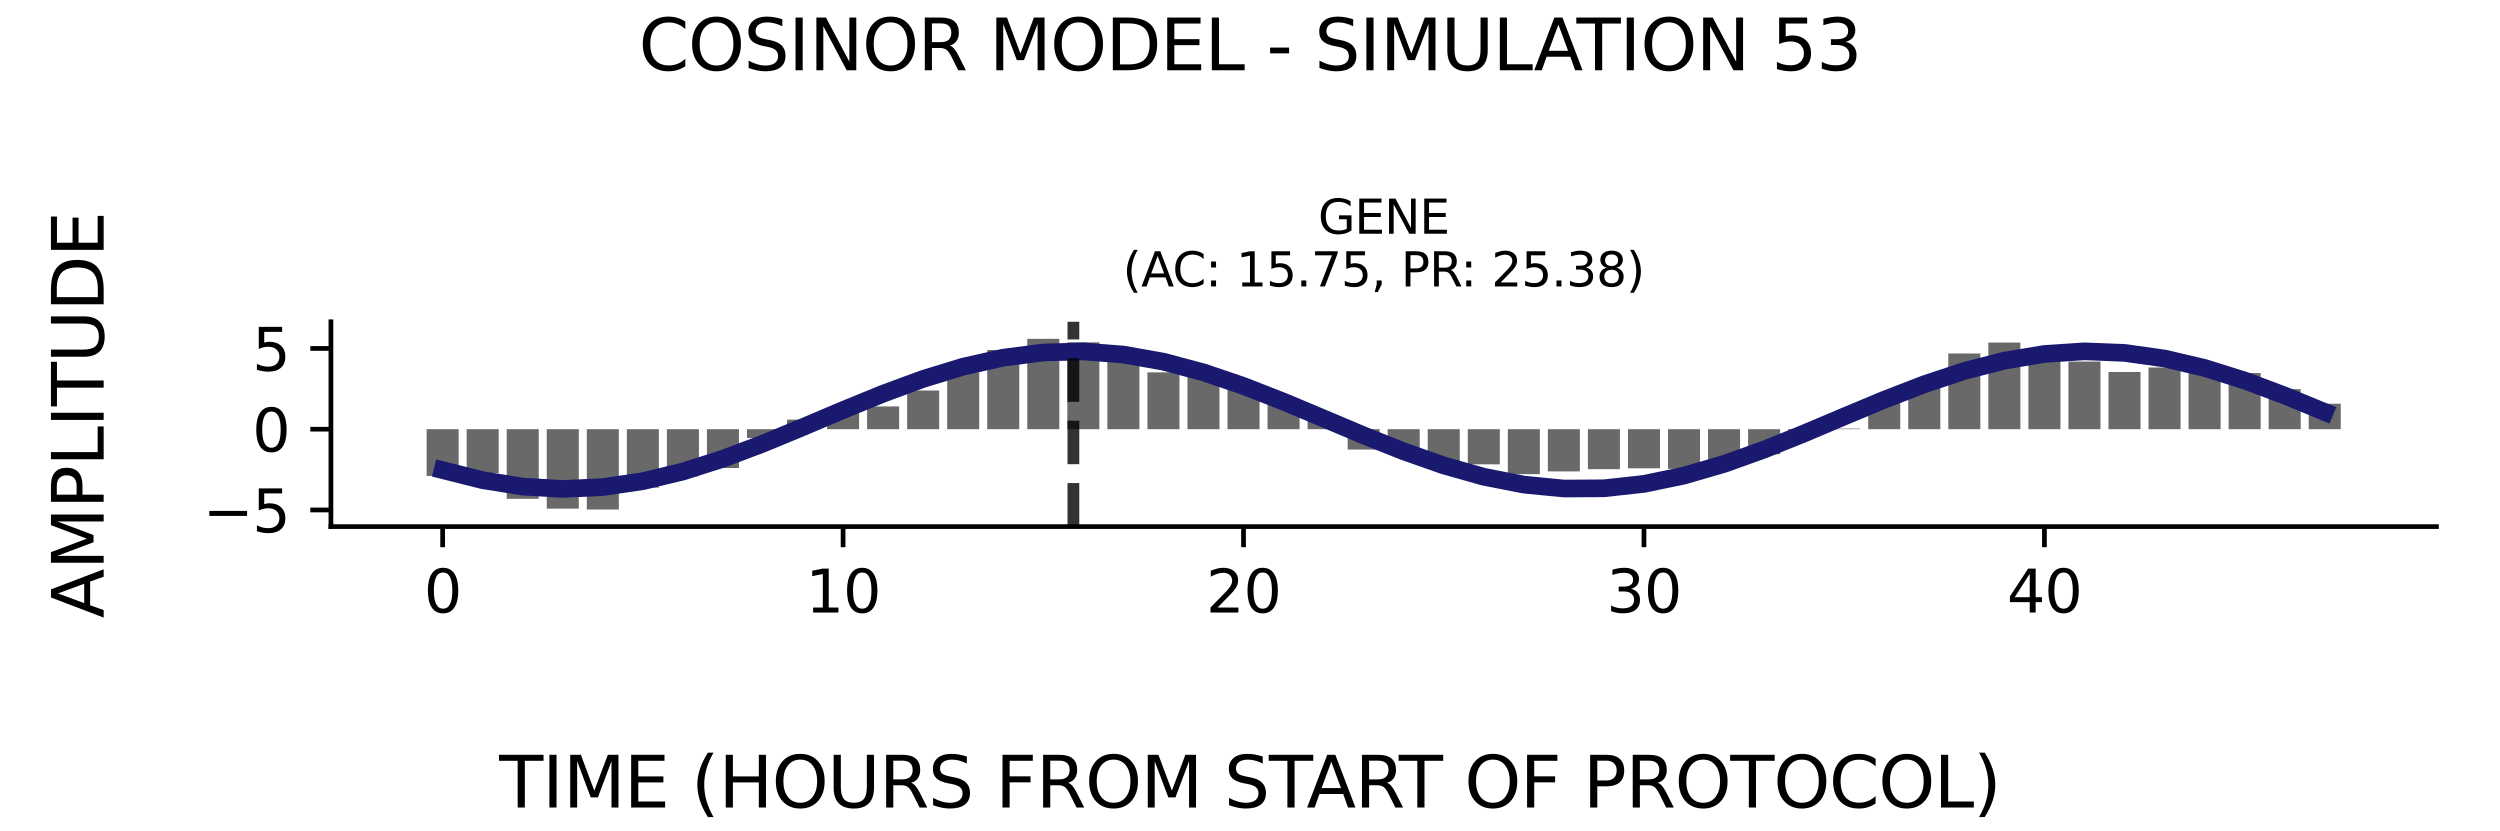 <?xml version="1.0" encoding="utf-8" standalone="no"?>
<!DOCTYPE svg PUBLIC "-//W3C//DTD SVG 1.1//EN"
  "http://www.w3.org/Graphics/SVG/1.1/DTD/svg11.dtd">
<svg xmlns:xlink="http://www.w3.org/1999/xlink" width="424.8pt" height="141.12pt" viewBox="0 0 424.8 141.12" xmlns="http://www.w3.org/2000/svg" version="1.1">
 <defs>
  <style type="text/css">*{stroke-linejoin: round; stroke-linecap: butt}</style>
 </defs>
 <g id="figure_1">
  <g id="patch_1">
   <path d="M 0 141.12 
L 424.8 141.12 
L 424.8 0 
L 0 0 
z
" style="fill: #ffffff"/>
  </g>
  <g id="axes_1">
   <g id="patch_2">
    <path d="M 56.23 89.48 
L 414 89.48 
L 414 54.672 
L 56.23 54.672 
z
" style="fill: #ffffff"/>
   </g>
   <g id="patch_3">
    <path d="M 72.492 72.929 
L 77.936 72.929 
L 77.936 80.874 
L 72.492 80.874 
z
" clip-path="url(#p4129b59f3c)" style="fill: #696969"/>
   </g>
   <g id="patch_4">
    <path d="M 79.297 72.929 
L 84.74 72.929 
L 84.74 80.396 
L 79.297 80.396 
z
" clip-path="url(#p4129b59f3c)" style="fill: #696969"/>
   </g>
   <g id="patch_5">
    <path d="M 86.101 72.929 
L 91.544 72.929 
L 91.544 84.758 
L 86.101 84.758 
z
" clip-path="url(#p4129b59f3c)" style="fill: #696969"/>
   </g>
   <g id="patch_6">
    <path d="M 92.905 72.929 
L 98.349 72.929 
L 98.349 86.43 
L 92.905 86.43 
z
" clip-path="url(#p4129b59f3c)" style="fill: #696969"/>
   </g>
   <g id="patch_7">
    <path d="M 99.709 72.929 
L 105.153 72.929 
L 105.153 86.579 
L 99.709 86.579 
z
" clip-path="url(#p4129b59f3c)" style="fill: #696969"/>
   </g>
   <g id="patch_8">
    <path d="M 106.514 72.929 
L 111.957 72.929 
L 111.957 82.859 
L 106.514 82.859 
z
" clip-path="url(#p4129b59f3c)" style="fill: #696969"/>
   </g>
   <g id="patch_9">
    <path d="M 113.318 72.929 
L 118.762 72.929 
L 118.762 80.923 
L 113.318 80.923 
z
" clip-path="url(#p4129b59f3c)" style="fill: #696969"/>
   </g>
   <g id="patch_10">
    <path d="M 120.122 72.929 
L 125.566 72.929 
L 125.566 79.524 
L 120.122 79.524 
z
" clip-path="url(#p4129b59f3c)" style="fill: #696969"/>
   </g>
   <g id="patch_11">
    <path d="M 126.927 72.929 
L 132.37 72.929 
L 132.37 74.428 
L 126.927 74.428 
z
" clip-path="url(#p4129b59f3c)" style="fill: #696969"/>
   </g>
   <g id="patch_12">
    <path d="M 133.731 72.929 
L 139.174 72.929 
L 139.174 71.303 
L 133.731 71.303 
z
" clip-path="url(#p4129b59f3c)" style="fill: #696969"/>
   </g>
   <g id="patch_13">
    <path d="M 140.535 72.929 
L 145.979 72.929 
L 145.979 69.265 
L 140.535 69.265 
z
" clip-path="url(#p4129b59f3c)" style="fill: #696969"/>
   </g>
   <g id="patch_14">
    <path d="M 147.34 72.929 
L 152.783 72.929 
L 152.783 69.061 
L 147.34 69.061 
z
" clip-path="url(#p4129b59f3c)" style="fill: #696969"/>
   </g>
   <g id="patch_15">
    <path d="M 154.144 72.929 
L 159.587 72.929 
L 159.587 66.355 
L 154.144 66.355 
z
" clip-path="url(#p4129b59f3c)" style="fill: #696969"/>
   </g>
   <g id="patch_16">
    <path d="M 160.948 72.929 
L 166.392 72.929 
L 166.392 63.252 
L 160.948 63.252 
z
" clip-path="url(#p4129b59f3c)" style="fill: #696969"/>
   </g>
   <g id="patch_17">
    <path d="M 167.752 72.929 
L 173.196 72.929 
L 173.196 59.472 
L 167.752 59.472 
z
" clip-path="url(#p4129b59f3c)" style="fill: #696969"/>
   </g>
   <g id="patch_18">
    <path d="M 174.557 72.929 
L 180 72.929 
L 180 57.573 
L 174.557 57.573 
z
" clip-path="url(#p4129b59f3c)" style="fill: #696969"/>
   </g>
   <g id="patch_19">
    <path d="M 181.361 72.929 
L 186.804 72.929 
L 186.804 58.167 
L 181.361 58.167 
z
" clip-path="url(#p4129b59f3c)" style="fill: #696969"/>
   </g>
   <g id="patch_20">
    <path d="M 188.165 72.929 
L 193.609 72.929 
L 193.609 60.253 
L 188.165 60.253 
z
" clip-path="url(#p4129b59f3c)" style="fill: #696969"/>
   </g>
   <g id="patch_21">
    <path d="M 194.97 72.929 
L 200.413 72.929 
L 200.413 63.273 
L 194.97 63.273 
z
" clip-path="url(#p4129b59f3c)" style="fill: #696969"/>
   </g>
   <g id="patch_22">
    <path d="M 201.774 72.929 
L 207.217 72.929 
L 207.217 63.655 
L 201.774 63.655 
z
" clip-path="url(#p4129b59f3c)" style="fill: #696969"/>
   </g>
   <g id="patch_23">
    <path d="M 208.578 72.929 
L 214.022 72.929 
L 214.022 65.617 
L 208.578 65.617 
z
" clip-path="url(#p4129b59f3c)" style="fill: #696969"/>
   </g>
   <g id="patch_24">
    <path d="M 215.383 72.929 
L 220.826 72.929 
L 220.826 67.836 
L 215.383 67.836 
z
" clip-path="url(#p4129b59f3c)" style="fill: #696969"/>
   </g>
   <g id="patch_25">
    <path d="M 222.187 72.929 
L 227.63 72.929 
L 227.63 71.472 
L 222.187 71.472 
z
" clip-path="url(#p4129b59f3c)" style="fill: #696969"/>
   </g>
   <g id="patch_26">
    <path d="M 228.991 72.929 
L 234.435 72.929 
L 234.435 76.391 
L 228.991 76.391 
z
" clip-path="url(#p4129b59f3c)" style="fill: #696969"/>
   </g>
   <g id="patch_27">
    <path d="M 235.795 72.929 
L 241.239 72.929 
L 241.239 77.154 
L 235.795 77.154 
z
" clip-path="url(#p4129b59f3c)" style="fill: #696969"/>
   </g>
   <g id="patch_28">
    <path d="M 242.6 72.929 
L 248.043 72.929 
L 248.043 79.267 
L 242.6 79.267 
z
" clip-path="url(#p4129b59f3c)" style="fill: #696969"/>
   </g>
   <g id="patch_29">
    <path d="M 249.404 72.929 
L 254.847 72.929 
L 254.847 78.9 
L 249.404 78.9 
z
" clip-path="url(#p4129b59f3c)" style="fill: #696969"/>
   </g>
   <g id="patch_30">
    <path d="M 256.208 72.929 
L 261.652 72.929 
L 261.652 80.566 
L 256.208 80.566 
z
" clip-path="url(#p4129b59f3c)" style="fill: #696969"/>
   </g>
   <g id="patch_31">
    <path d="M 263.013 72.929 
L 268.456 72.929 
L 268.456 80.103 
L 263.013 80.103 
z
" clip-path="url(#p4129b59f3c)" style="fill: #696969"/>
   </g>
   <g id="patch_32">
    <path d="M 269.817 72.929 
L 275.26 72.929 
L 275.26 79.722 
L 269.817 79.722 
z
" clip-path="url(#p4129b59f3c)" style="fill: #696969"/>
   </g>
   <g id="patch_33">
    <path d="M 276.621 72.929 
L 282.065 72.929 
L 282.065 79.576 
L 276.621 79.576 
z
" clip-path="url(#p4129b59f3c)" style="fill: #696969"/>
   </g>
   <g id="patch_34">
    <path d="M 283.426 72.929 
L 288.869 72.929 
L 288.869 79.66 
L 283.426 79.66 
z
" clip-path="url(#p4129b59f3c)" style="fill: #696969"/>
   </g>
   <g id="patch_35">
    <path d="M 290.23 72.929 
L 295.673 72.929 
L 295.673 78.691 
L 290.23 78.691 
z
" clip-path="url(#p4129b59f3c)" style="fill: #696969"/>
   </g>
   <g id="patch_36">
    <path d="M 297.034 72.929 
L 302.478 72.929 
L 302.478 77.179 
L 297.034 77.179 
z
" clip-path="url(#p4129b59f3c)" style="fill: #696969"/>
   </g>
   <g id="patch_37">
    <path d="M 303.838 72.929 
L 309.282 72.929 
L 309.282 73.561 
L 303.838 73.561 
z
" clip-path="url(#p4129b59f3c)" style="fill: #696969"/>
   </g>
   <g id="patch_38">
    <path d="M 310.643 72.929 
L 316.086 72.929 
L 316.086 72.831 
L 310.643 72.831 
z
" clip-path="url(#p4129b59f3c)" style="fill: #696969"/>
   </g>
   <g id="patch_39">
    <path d="M 317.447 72.929 
L 322.89 72.929 
L 322.89 68.488 
L 317.447 68.488 
z
" clip-path="url(#p4129b59f3c)" style="fill: #696969"/>
   </g>
   <g id="patch_40">
    <path d="M 324.251 72.929 
L 329.695 72.929 
L 329.695 65.824 
L 324.251 65.824 
z
" clip-path="url(#p4129b59f3c)" style="fill: #696969"/>
   </g>
   <g id="patch_41">
    <path d="M 331.056 72.929 
L 336.499 72.929 
L 336.499 60.065 
L 331.056 60.065 
z
" clip-path="url(#p4129b59f3c)" style="fill: #696969"/>
   </g>
   <g id="patch_42">
    <path d="M 337.86 72.929 
L 343.303 72.929 
L 343.303 58.208 
L 337.86 58.208 
z
" clip-path="url(#p4129b59f3c)" style="fill: #696969"/>
   </g>
   <g id="patch_43">
    <path d="M 344.664 72.929 
L 350.108 72.929 
L 350.108 59.35 
L 344.664 59.35 
z
" clip-path="url(#p4129b59f3c)" style="fill: #696969"/>
   </g>
   <g id="patch_44">
    <path d="M 351.468 72.929 
L 356.912 72.929 
L 356.912 61.435 
L 351.468 61.435 
z
" clip-path="url(#p4129b59f3c)" style="fill: #696969"/>
   </g>
   <g id="patch_45">
    <path d="M 358.273 72.929 
L 363.716 72.929 
L 363.716 63.209 
L 358.273 63.209 
z
" clip-path="url(#p4129b59f3c)" style="fill: #696969"/>
   </g>
   <g id="patch_46">
    <path d="M 365.077 72.929 
L 370.521 72.929 
L 370.521 62.441 
L 365.077 62.441 
z
" clip-path="url(#p4129b59f3c)" style="fill: #696969"/>
   </g>
   <g id="patch_47">
    <path d="M 371.881 72.929 
L 377.325 72.929 
L 377.325 61.865 
L 371.881 61.865 
z
" clip-path="url(#p4129b59f3c)" style="fill: #696969"/>
   </g>
   <g id="patch_48">
    <path d="M 378.686 72.929 
L 384.129 72.929 
L 384.129 63.385 
L 378.686 63.385 
z
" clip-path="url(#p4129b59f3c)" style="fill: #696969"/>
   </g>
   <g id="patch_49">
    <path d="M 385.49 72.929 
L 390.933 72.929 
L 390.933 66.125 
L 385.49 66.125 
z
" clip-path="url(#p4129b59f3c)" style="fill: #696969"/>
   </g>
   <g id="patch_50">
    <path d="M 392.294 72.929 
L 397.738 72.929 
L 397.738 68.597 
L 392.294 68.597 
z
" clip-path="url(#p4129b59f3c)" style="fill: #696969"/>
   </g>
   <g id="matplotlib.axis_1">
    <g id="xtick_1">
     <g id="line2d_1">
      <defs>
       <path id="m0cc5156412" d="M 0 0 
L 0 3.5 
" style="stroke: #000000; stroke-width: 0.8"/>
      </defs>
      <g>
       <use xlink:href="#m0cc5156412" x="75.214" y="89.48" style="stroke: #000000; stroke-width: 0.8"/>
      </g>
     </g>
     <g id="text_1">
      <!-- 0 -->
      <g transform="translate(72.033 104.078) scale(0.1 -0.1)">
       <defs>
        <path id="DejaVuSans-30" d="M 2034 4250 
Q 1547 4250 1301 3770 
Q 1056 3291 1056 2328 
Q 1056 1369 1301 889 
Q 1547 409 2034 409 
Q 2525 409 2770 889 
Q 3016 1369 3016 2328 
Q 3016 3291 2770 3770 
Q 2525 4250 2034 4250 
z
M 2034 4750 
Q 2819 4750 3233 4129 
Q 3647 3509 3647 2328 
Q 3647 1150 3233 529 
Q 2819 -91 2034 -91 
Q 1250 -91 836 529 
Q 422 1150 422 2328 
Q 422 3509 836 4129 
Q 1250 4750 2034 4750 
z
" transform="scale(0.016)"/>
       </defs>
       <use xlink:href="#DejaVuSans-30"/>
      </g>
     </g>
    </g>
    <g id="xtick_2">
     <g id="line2d_2">
      <g>
       <use xlink:href="#m0cc5156412" x="143.257" y="89.48" style="stroke: #000000; stroke-width: 0.8"/>
      </g>
     </g>
     <g id="text_2">
      <!-- 10 -->
      <g transform="translate(136.894 104.078) scale(0.1 -0.1)">
       <defs>
        <path id="DejaVuSans-31" d="M 794 531 
L 1825 531 
L 1825 4091 
L 703 3866 
L 703 4441 
L 1819 4666 
L 2450 4666 
L 2450 531 
L 3481 531 
L 3481 0 
L 794 0 
L 794 531 
z
" transform="scale(0.016)"/>
       </defs>
       <use xlink:href="#DejaVuSans-31"/>
       <use xlink:href="#DejaVuSans-30" x="63.623"/>
      </g>
     </g>
    </g>
    <g id="xtick_3">
     <g id="line2d_3">
      <g>
       <use xlink:href="#m0cc5156412" x="211.3" y="89.48" style="stroke: #000000; stroke-width: 0.8"/>
      </g>
     </g>
     <g id="text_3">
      <!-- 20 -->
      <g transform="translate(204.937 104.078) scale(0.1 -0.1)">
       <defs>
        <path id="DejaVuSans-32" d="M 1228 531 
L 3431 531 
L 3431 0 
L 469 0 
L 469 531 
Q 828 903 1448 1529 
Q 2069 2156 2228 2338 
Q 2531 2678 2651 2914 
Q 2772 3150 2772 3378 
Q 2772 3750 2511 3984 
Q 2250 4219 1831 4219 
Q 1534 4219 1204 4116 
Q 875 4013 500 3803 
L 500 4441 
Q 881 4594 1212 4672 
Q 1544 4750 1819 4750 
Q 2544 4750 2975 4387 
Q 3406 4025 3406 3419 
Q 3406 3131 3298 2873 
Q 3191 2616 2906 2266 
Q 2828 2175 2409 1742 
Q 1991 1309 1228 531 
z
" transform="scale(0.016)"/>
       </defs>
       <use xlink:href="#DejaVuSans-32"/>
       <use xlink:href="#DejaVuSans-30" x="63.623"/>
      </g>
     </g>
    </g>
    <g id="xtick_4">
     <g id="line2d_4">
      <g>
       <use xlink:href="#m0cc5156412" x="279.343" y="89.48" style="stroke: #000000; stroke-width: 0.8"/>
      </g>
     </g>
     <g id="text_4">
      <!-- 30 -->
      <g transform="translate(272.98 104.078) scale(0.1 -0.1)">
       <defs>
        <path id="DejaVuSans-33" d="M 2597 2516 
Q 3050 2419 3304 2112 
Q 3559 1806 3559 1356 
Q 3559 666 3084 287 
Q 2609 -91 1734 -91 
Q 1441 -91 1130 -33 
Q 819 25 488 141 
L 488 750 
Q 750 597 1062 519 
Q 1375 441 1716 441 
Q 2309 441 2620 675 
Q 2931 909 2931 1356 
Q 2931 1769 2642 2001 
Q 2353 2234 1838 2234 
L 1294 2234 
L 1294 2753 
L 1863 2753 
Q 2328 2753 2575 2939 
Q 2822 3125 2822 3475 
Q 2822 3834 2567 4026 
Q 2313 4219 1838 4219 
Q 1578 4219 1281 4162 
Q 984 4106 628 3988 
L 628 4550 
Q 988 4650 1302 4700 
Q 1616 4750 1894 4750 
Q 2613 4750 3031 4423 
Q 3450 4097 3450 3541 
Q 3450 3153 3228 2886 
Q 3006 2619 2597 2516 
z
" transform="scale(0.016)"/>
       </defs>
       <use xlink:href="#DejaVuSans-33"/>
       <use xlink:href="#DejaVuSans-30" x="63.623"/>
      </g>
     </g>
    </g>
    <g id="xtick_5">
     <g id="line2d_5">
      <g>
       <use xlink:href="#m0cc5156412" x="347.386" y="89.48" style="stroke: #000000; stroke-width: 0.8"/>
      </g>
     </g>
     <g id="text_5">
      <!-- 40 -->
      <g transform="translate(341.023 104.078) scale(0.1 -0.1)">
       <defs>
        <path id="DejaVuSans-34" d="M 2419 4116 
L 825 1625 
L 2419 1625 
L 2419 4116 
z
M 2253 4666 
L 3047 4666 
L 3047 1625 
L 3713 1625 
L 3713 1100 
L 3047 1100 
L 3047 0 
L 2419 0 
L 2419 1100 
L 313 1100 
L 313 1709 
L 2253 4666 
z
" transform="scale(0.016)"/>
       </defs>
       <use xlink:href="#DejaVuSans-34"/>
       <use xlink:href="#DejaVuSans-30" x="63.623"/>
      </g>
     </g>
    </g>
   </g>
   <g id="matplotlib.axis_2">
    <g id="ytick_1">
     <g id="line2d_6">
      <defs>
       <path id="m871f81c969" d="M 0 0 
L -3.5 0 
" style="stroke: #000000; stroke-width: 0.8"/>
      </defs>
      <g>
       <use xlink:href="#m871f81c969" x="56.23" y="86.651" style="stroke: #000000; stroke-width: 0.8"/>
      </g>
     </g>
     <g id="text_6">
      <!-- −5 -->
      <g transform="translate(34.488 90.45) scale(0.1 -0.1)">
       <defs>
        <path id="DejaVuSans-2212" d="M 678 2272 
L 4684 2272 
L 4684 1741 
L 678 1741 
L 678 2272 
z
" transform="scale(0.016)"/>
        <path id="DejaVuSans-35" d="M 691 4666 
L 3169 4666 
L 3169 4134 
L 1269 4134 
L 1269 2991 
Q 1406 3038 1543 3061 
Q 1681 3084 1819 3084 
Q 2600 3084 3056 2656 
Q 3513 2228 3513 1497 
Q 3513 744 3044 326 
Q 2575 -91 1722 -91 
Q 1428 -91 1123 -41 
Q 819 9 494 109 
L 494 744 
Q 775 591 1075 516 
Q 1375 441 1709 441 
Q 2250 441 2565 725 
Q 2881 1009 2881 1497 
Q 2881 1984 2565 2268 
Q 2250 2553 1709 2553 
Q 1456 2553 1204 2497 
Q 953 2441 691 2322 
L 691 4666 
z
" transform="scale(0.016)"/>
       </defs>
       <use xlink:href="#DejaVuSans-2212"/>
       <use xlink:href="#DejaVuSans-35" x="83.789"/>
      </g>
     </g>
    </g>
    <g id="ytick_2">
     <g id="line2d_7">
      <g>
       <use xlink:href="#m871f81c969" x="56.23" y="72.929" style="stroke: #000000; stroke-width: 0.8"/>
      </g>
     </g>
     <g id="text_7">
      <!-- 0 -->
      <g transform="translate(42.867 76.729) scale(0.1 -0.1)">
       <use xlink:href="#DejaVuSans-30"/>
      </g>
     </g>
    </g>
    <g id="ytick_3">
     <g id="line2d_8">
      <g>
       <use xlink:href="#m871f81c969" x="56.23" y="59.208" style="stroke: #000000; stroke-width: 0.8"/>
      </g>
     </g>
     <g id="text_8">
      <!-- 5 -->
      <g transform="translate(42.867 63.007) scale(0.1 -0.1)">
       <use xlink:href="#DejaVuSans-35"/>
      </g>
     </g>
    </g>
   </g>
   <g id="line2d_9">
    <path d="M 75.214 79.88 
L 82.018 81.591 
L 88.823 82.68 
L 95.627 83.08 
L 102.431 82.767 
L 109.235 81.76 
L 116.04 80.121 
L 122.844 77.949 
L 129.648 75.377 
L 136.453 72.561 
L 143.257 69.674 
L 150.061 66.892 
L 156.866 64.383 
L 163.67 62.302 
L 170.474 60.774 
L 177.278 59.894 
L 184.083 59.714 
L 190.887 60.246 
L 197.691 61.458 
L 204.496 63.275 
L 211.3 65.586 
L 218.104 68.251 
L 224.909 71.108 
L 231.713 73.981 
L 238.517 76.696 
L 245.321 79.088 
L 252.126 81.01 
L 258.93 82.345 
L 265.734 83.012 
L 272.539 82.97 
L 279.343 82.222 
L 286.147 80.813 
L 292.952 78.829 
L 299.756 76.392 
L 306.56 73.649 
L 313.364 70.768 
L 320.169 67.926 
L 326.973 65.294 
L 333.777 63.034 
L 340.582 61.283 
L 347.386 60.148 
L 354.19 59.698 
L 360.995 59.961 
L 367.799 60.921 
L 374.603 62.519 
L 381.407 64.658 
L 388.212 67.207 
L 395.016 70.011 
" clip-path="url(#p4129b59f3c)" style="fill: none; stroke: #191970; stroke-width: 3; stroke-linecap: square"/>
   </g>
   <g id="line2d_10">
    <path d="M 182.391 89.48 
L 182.391 54.672 
" clip-path="url(#p4129b59f3c)" style="fill: none; stroke-dasharray: 7.4,3.2; stroke-dashoffset: 0; stroke: #000000; stroke-opacity: 0.8; stroke-width: 2"/>
   </g>
   <g id="patch_51">
    <path d="M 56.23 89.48 
L 56.23 54.672 
" style="fill: none; stroke: #000000; stroke-width: 0.8; stroke-linejoin: miter; stroke-linecap: square"/>
   </g>
   <g id="patch_52">
    <path d="M 56.23 89.48 
L 414 89.48 
" style="fill: none; stroke: #000000; stroke-width: 0.8; stroke-linejoin: miter; stroke-linecap: square"/>
   </g>
   <g id="text_9">
    <!-- GENE -->
    <g transform="translate(223.968 39.714) scale(0.08 -0.08)">
     <defs>
      <path id="DejaVuSans-47" d="M 3809 666 
L 3809 1919 
L 2778 1919 
L 2778 2438 
L 4434 2438 
L 4434 434 
Q 4069 175 3628 42 
Q 3188 -91 2688 -91 
Q 1594 -91 976 548 
Q 359 1188 359 2328 
Q 359 3472 976 4111 
Q 1594 4750 2688 4750 
Q 3144 4750 3555 4637 
Q 3966 4525 4313 4306 
L 4313 3634 
Q 3963 3931 3569 4081 
Q 3175 4231 2741 4231 
Q 1884 4231 1454 3753 
Q 1025 3275 1025 2328 
Q 1025 1384 1454 906 
Q 1884 428 2741 428 
Q 3075 428 3337 486 
Q 3600 544 3809 666 
z
" transform="scale(0.016)"/>
      <path id="DejaVuSans-45" d="M 628 4666 
L 3578 4666 
L 3578 4134 
L 1259 4134 
L 1259 2753 
L 3481 2753 
L 3481 2222 
L 1259 2222 
L 1259 531 
L 3634 531 
L 3634 0 
L 628 0 
L 628 4666 
z
" transform="scale(0.016)"/>
      <path id="DejaVuSans-4e" d="M 628 4666 
L 1478 4666 
L 3547 763 
L 3547 4666 
L 4159 4666 
L 4159 0 
L 3309 0 
L 1241 3903 
L 1241 0 
L 628 0 
L 628 4666 
z
" transform="scale(0.016)"/>
     </defs>
     <use xlink:href="#DejaVuSans-47"/>
     <use xlink:href="#DejaVuSans-45" x="77.49"/>
     <use xlink:href="#DejaVuSans-4e" x="140.674"/>
     <use xlink:href="#DejaVuSans-45" x="215.479"/>
    </g>
    <!-- (AC: 15.75, PR: 25.38) -->
    <g transform="translate(190.786 48.672) scale(0.08 -0.08)">
     <defs>
      <path id="DejaVuSans-28" d="M 1984 4856 
Q 1566 4138 1362 3434 
Q 1159 2731 1159 2009 
Q 1159 1288 1364 580 
Q 1569 -128 1984 -844 
L 1484 -844 
Q 1016 -109 783 600 
Q 550 1309 550 2009 
Q 550 2706 781 3412 
Q 1013 4119 1484 4856 
L 1984 4856 
z
" transform="scale(0.016)"/>
      <path id="DejaVuSans-41" d="M 2188 4044 
L 1331 1722 
L 3047 1722 
L 2188 4044 
z
M 1831 4666 
L 2547 4666 
L 4325 0 
L 3669 0 
L 3244 1197 
L 1141 1197 
L 716 0 
L 50 0 
L 1831 4666 
z
" transform="scale(0.016)"/>
      <path id="DejaVuSans-43" d="M 4122 4306 
L 4122 3641 
Q 3803 3938 3442 4084 
Q 3081 4231 2675 4231 
Q 1875 4231 1450 3742 
Q 1025 3253 1025 2328 
Q 1025 1406 1450 917 
Q 1875 428 2675 428 
Q 3081 428 3442 575 
Q 3803 722 4122 1019 
L 4122 359 
Q 3791 134 3420 21 
Q 3050 -91 2638 -91 
Q 1578 -91 968 557 
Q 359 1206 359 2328 
Q 359 3453 968 4101 
Q 1578 4750 2638 4750 
Q 3056 4750 3426 4639 
Q 3797 4528 4122 4306 
z
" transform="scale(0.016)"/>
      <path id="DejaVuSans-3a" d="M 750 794 
L 1409 794 
L 1409 0 
L 750 0 
L 750 794 
z
M 750 3309 
L 1409 3309 
L 1409 2516 
L 750 2516 
L 750 3309 
z
" transform="scale(0.016)"/>
      <path id="DejaVuSans-20" transform="scale(0.016)"/>
      <path id="DejaVuSans-2e" d="M 684 794 
L 1344 794 
L 1344 0 
L 684 0 
L 684 794 
z
" transform="scale(0.016)"/>
      <path id="DejaVuSans-37" d="M 525 4666 
L 3525 4666 
L 3525 4397 
L 1831 0 
L 1172 0 
L 2766 4134 
L 525 4134 
L 525 4666 
z
" transform="scale(0.016)"/>
      <path id="DejaVuSans-2c" d="M 750 794 
L 1409 794 
L 1409 256 
L 897 -744 
L 494 -744 
L 750 256 
L 750 794 
z
" transform="scale(0.016)"/>
      <path id="DejaVuSans-50" d="M 1259 4147 
L 1259 2394 
L 2053 2394 
Q 2494 2394 2734 2622 
Q 2975 2850 2975 3272 
Q 2975 3691 2734 3919 
Q 2494 4147 2053 4147 
L 1259 4147 
z
M 628 4666 
L 2053 4666 
Q 2838 4666 3239 4311 
Q 3641 3956 3641 3272 
Q 3641 2581 3239 2228 
Q 2838 1875 2053 1875 
L 1259 1875 
L 1259 0 
L 628 0 
L 628 4666 
z
" transform="scale(0.016)"/>
      <path id="DejaVuSans-52" d="M 2841 2188 
Q 3044 2119 3236 1894 
Q 3428 1669 3622 1275 
L 4263 0 
L 3584 0 
L 2988 1197 
Q 2756 1666 2539 1819 
Q 2322 1972 1947 1972 
L 1259 1972 
L 1259 0 
L 628 0 
L 628 4666 
L 2053 4666 
Q 2853 4666 3247 4331 
Q 3641 3997 3641 3322 
Q 3641 2881 3436 2590 
Q 3231 2300 2841 2188 
z
M 1259 4147 
L 1259 2491 
L 2053 2491 
Q 2509 2491 2742 2702 
Q 2975 2913 2975 3322 
Q 2975 3731 2742 3939 
Q 2509 4147 2053 4147 
L 1259 4147 
z
" transform="scale(0.016)"/>
      <path id="DejaVuSans-38" d="M 2034 2216 
Q 1584 2216 1326 1975 
Q 1069 1734 1069 1313 
Q 1069 891 1326 650 
Q 1584 409 2034 409 
Q 2484 409 2743 651 
Q 3003 894 3003 1313 
Q 3003 1734 2745 1975 
Q 2488 2216 2034 2216 
z
M 1403 2484 
Q 997 2584 770 2862 
Q 544 3141 544 3541 
Q 544 4100 942 4425 
Q 1341 4750 2034 4750 
Q 2731 4750 3128 4425 
Q 3525 4100 3525 3541 
Q 3525 3141 3298 2862 
Q 3072 2584 2669 2484 
Q 3125 2378 3379 2068 
Q 3634 1759 3634 1313 
Q 3634 634 3220 271 
Q 2806 -91 2034 -91 
Q 1263 -91 848 271 
Q 434 634 434 1313 
Q 434 1759 690 2068 
Q 947 2378 1403 2484 
z
M 1172 3481 
Q 1172 3119 1398 2916 
Q 1625 2713 2034 2713 
Q 2441 2713 2670 2916 
Q 2900 3119 2900 3481 
Q 2900 3844 2670 4047 
Q 2441 4250 2034 4250 
Q 1625 4250 1398 4047 
Q 1172 3844 1172 3481 
z
" transform="scale(0.016)"/>
      <path id="DejaVuSans-29" d="M 513 4856 
L 1013 4856 
Q 1481 4119 1714 3412 
Q 1947 2706 1947 2009 
Q 1947 1309 1714 600 
Q 1481 -109 1013 -844 
L 513 -844 
Q 928 -128 1133 580 
Q 1338 1288 1338 2009 
Q 1338 2731 1133 3434 
Q 928 4138 513 4856 
z
" transform="scale(0.016)"/>
     </defs>
     <use xlink:href="#DejaVuSans-28"/>
     <use xlink:href="#DejaVuSans-41" x="39.014"/>
     <use xlink:href="#DejaVuSans-43" x="105.672"/>
     <use xlink:href="#DejaVuSans-3a" x="175.496"/>
     <use xlink:href="#DejaVuSans-20" x="209.188"/>
     <use xlink:href="#DejaVuSans-31" x="240.975"/>
     <use xlink:href="#DejaVuSans-35" x="304.598"/>
     <use xlink:href="#DejaVuSans-2e" x="368.221"/>
     <use xlink:href="#DejaVuSans-37" x="400.008"/>
     <use xlink:href="#DejaVuSans-35" x="463.631"/>
     <use xlink:href="#DejaVuSans-2c" x="527.254"/>
     <use xlink:href="#DejaVuSans-20" x="559.041"/>
     <use xlink:href="#DejaVuSans-50" x="590.828"/>
     <use xlink:href="#DejaVuSans-52" x="651.131"/>
     <use xlink:href="#DejaVuSans-3a" x="717.488"/>
     <use xlink:href="#DejaVuSans-20" x="751.18"/>
     <use xlink:href="#DejaVuSans-32" x="782.967"/>
     <use xlink:href="#DejaVuSans-35" x="846.59"/>
     <use xlink:href="#DejaVuSans-2e" x="910.213"/>
     <use xlink:href="#DejaVuSans-33" x="942"/>
     <use xlink:href="#DejaVuSans-38" x="1005.623"/>
     <use xlink:href="#DejaVuSans-29" x="1069.246"/>
    </g>
   </g>
  </g>
  <g id="text_10">
   <!-- COSINOR MODEL - SIMULATION 53 -->
   <g transform="translate(108.534 11.941) scale(0.12 -0.12)">
    <defs>
     <path id="DejaVuSans-4f" d="M 2522 4238 
Q 1834 4238 1429 3725 
Q 1025 3213 1025 2328 
Q 1025 1447 1429 934 
Q 1834 422 2522 422 
Q 3209 422 3611 934 
Q 4013 1447 4013 2328 
Q 4013 3213 3611 3725 
Q 3209 4238 2522 4238 
z
M 2522 4750 
Q 3503 4750 4090 4092 
Q 4678 3434 4678 2328 
Q 4678 1225 4090 567 
Q 3503 -91 2522 -91 
Q 1538 -91 948 565 
Q 359 1222 359 2328 
Q 359 3434 948 4092 
Q 1538 4750 2522 4750 
z
" transform="scale(0.016)"/>
     <path id="DejaVuSans-53" d="M 3425 4513 
L 3425 3897 
Q 3066 4069 2747 4153 
Q 2428 4238 2131 4238 
Q 1616 4238 1336 4038 
Q 1056 3838 1056 3469 
Q 1056 3159 1242 3001 
Q 1428 2844 1947 2747 
L 2328 2669 
Q 3034 2534 3370 2195 
Q 3706 1856 3706 1288 
Q 3706 609 3251 259 
Q 2797 -91 1919 -91 
Q 1588 -91 1214 -16 
Q 841 59 441 206 
L 441 856 
Q 825 641 1194 531 
Q 1563 422 1919 422 
Q 2459 422 2753 634 
Q 3047 847 3047 1241 
Q 3047 1584 2836 1778 
Q 2625 1972 2144 2069 
L 1759 2144 
Q 1053 2284 737 2584 
Q 422 2884 422 3419 
Q 422 4038 858 4394 
Q 1294 4750 2059 4750 
Q 2388 4750 2728 4690 
Q 3069 4631 3425 4513 
z
" transform="scale(0.016)"/>
     <path id="DejaVuSans-49" d="M 628 4666 
L 1259 4666 
L 1259 0 
L 628 0 
L 628 4666 
z
" transform="scale(0.016)"/>
     <path id="DejaVuSans-4d" d="M 628 4666 
L 1569 4666 
L 2759 1491 
L 3956 4666 
L 4897 4666 
L 4897 0 
L 4281 0 
L 4281 4097 
L 3078 897 
L 2444 897 
L 1241 4097 
L 1241 0 
L 628 0 
L 628 4666 
z
" transform="scale(0.016)"/>
     <path id="DejaVuSans-44" d="M 1259 4147 
L 1259 519 
L 2022 519 
Q 2988 519 3436 956 
Q 3884 1394 3884 2338 
Q 3884 3275 3436 3711 
Q 2988 4147 2022 4147 
L 1259 4147 
z
M 628 4666 
L 1925 4666 
Q 3281 4666 3915 4102 
Q 4550 3538 4550 2338 
Q 4550 1131 3912 565 
Q 3275 0 1925 0 
L 628 0 
L 628 4666 
z
" transform="scale(0.016)"/>
     <path id="DejaVuSans-4c" d="M 628 4666 
L 1259 4666 
L 1259 531 
L 3531 531 
L 3531 0 
L 628 0 
L 628 4666 
z
" transform="scale(0.016)"/>
     <path id="DejaVuSans-2d" d="M 313 2009 
L 1997 2009 
L 1997 1497 
L 313 1497 
L 313 2009 
z
" transform="scale(0.016)"/>
     <path id="DejaVuSans-55" d="M 556 4666 
L 1191 4666 
L 1191 1831 
Q 1191 1081 1462 751 
Q 1734 422 2344 422 
Q 2950 422 3222 751 
Q 3494 1081 3494 1831 
L 3494 4666 
L 4128 4666 
L 4128 1753 
Q 4128 841 3676 375 
Q 3225 -91 2344 -91 
Q 1459 -91 1007 375 
Q 556 841 556 1753 
L 556 4666 
z
" transform="scale(0.016)"/>
     <path id="DejaVuSans-54" d="M -19 4666 
L 3928 4666 
L 3928 4134 
L 2272 4134 
L 2272 0 
L 1638 0 
L 1638 4134 
L -19 4134 
L -19 4666 
z
" transform="scale(0.016)"/>
    </defs>
    <use xlink:href="#DejaVuSans-43"/>
    <use xlink:href="#DejaVuSans-4f" x="69.824"/>
    <use xlink:href="#DejaVuSans-53" x="148.535"/>
    <use xlink:href="#DejaVuSans-49" x="212.012"/>
    <use xlink:href="#DejaVuSans-4e" x="241.504"/>
    <use xlink:href="#DejaVuSans-4f" x="316.309"/>
    <use xlink:href="#DejaVuSans-52" x="395.02"/>
    <use xlink:href="#DejaVuSans-20" x="464.502"/>
    <use xlink:href="#DejaVuSans-4d" x="496.289"/>
    <use xlink:href="#DejaVuSans-4f" x="582.568"/>
    <use xlink:href="#DejaVuSans-44" x="661.279"/>
    <use xlink:href="#DejaVuSans-45" x="738.281"/>
    <use xlink:href="#DejaVuSans-4c" x="801.465"/>
    <use xlink:href="#DejaVuSans-20" x="857.178"/>
    <use xlink:href="#DejaVuSans-2d" x="888.965"/>
    <use xlink:href="#DejaVuSans-20" x="925.049"/>
    <use xlink:href="#DejaVuSans-53" x="956.836"/>
    <use xlink:href="#DejaVuSans-49" x="1020.312"/>
    <use xlink:href="#DejaVuSans-4d" x="1049.805"/>
    <use xlink:href="#DejaVuSans-55" x="1136.084"/>
    <use xlink:href="#DejaVuSans-4c" x="1209.277"/>
    <use xlink:href="#DejaVuSans-41" x="1267.24"/>
    <use xlink:href="#DejaVuSans-54" x="1327.898"/>
    <use xlink:href="#DejaVuSans-49" x="1388.982"/>
    <use xlink:href="#DejaVuSans-4f" x="1418.475"/>
    <use xlink:href="#DejaVuSans-4e" x="1497.186"/>
    <use xlink:href="#DejaVuSans-20" x="1571.99"/>
    <use xlink:href="#DejaVuSans-35" x="1603.777"/>
    <use xlink:href="#DejaVuSans-33" x="1667.4"/>
   </g>
  </g>
  <g id="text_11">
   <!-- TIME (HOURS FROM START OF PROTOCOL) -->
   <g transform="translate(84.817 137.213) scale(0.12 -0.12)">
    <defs>
     <path id="DejaVuSans-48" d="M 628 4666 
L 1259 4666 
L 1259 2753 
L 3553 2753 
L 3553 4666 
L 4184 4666 
L 4184 0 
L 3553 0 
L 3553 2222 
L 1259 2222 
L 1259 0 
L 628 0 
L 628 4666 
z
" transform="scale(0.016)"/>
     <path id="DejaVuSans-46" d="M 628 4666 
L 3309 4666 
L 3309 4134 
L 1259 4134 
L 1259 2759 
L 3109 2759 
L 3109 2228 
L 1259 2228 
L 1259 0 
L 628 0 
L 628 4666 
z
" transform="scale(0.016)"/>
    </defs>
    <use xlink:href="#DejaVuSans-54"/>
    <use xlink:href="#DejaVuSans-49" x="61.084"/>
    <use xlink:href="#DejaVuSans-4d" x="90.576"/>
    <use xlink:href="#DejaVuSans-45" x="176.855"/>
    <use xlink:href="#DejaVuSans-20" x="240.039"/>
    <use xlink:href="#DejaVuSans-28" x="271.826"/>
    <use xlink:href="#DejaVuSans-48" x="310.84"/>
    <use xlink:href="#DejaVuSans-4f" x="386.035"/>
    <use xlink:href="#DejaVuSans-55" x="464.746"/>
    <use xlink:href="#DejaVuSans-52" x="537.939"/>
    <use xlink:href="#DejaVuSans-53" x="607.422"/>
    <use xlink:href="#DejaVuSans-20" x="670.898"/>
    <use xlink:href="#DejaVuSans-46" x="702.686"/>
    <use xlink:href="#DejaVuSans-52" x="760.205"/>
    <use xlink:href="#DejaVuSans-4f" x="829.688"/>
    <use xlink:href="#DejaVuSans-4d" x="908.398"/>
    <use xlink:href="#DejaVuSans-20" x="994.678"/>
    <use xlink:href="#DejaVuSans-53" x="1026.465"/>
    <use xlink:href="#DejaVuSans-54" x="1089.941"/>
    <use xlink:href="#DejaVuSans-41" x="1143.275"/>
    <use xlink:href="#DejaVuSans-52" x="1211.684"/>
    <use xlink:href="#DejaVuSans-54" x="1273.916"/>
    <use xlink:href="#DejaVuSans-20" x="1335"/>
    <use xlink:href="#DejaVuSans-4f" x="1366.787"/>
    <use xlink:href="#DejaVuSans-46" x="1445.498"/>
    <use xlink:href="#DejaVuSans-20" x="1503.018"/>
    <use xlink:href="#DejaVuSans-50" x="1534.805"/>
    <use xlink:href="#DejaVuSans-52" x="1595.107"/>
    <use xlink:href="#DejaVuSans-4f" x="1664.59"/>
    <use xlink:href="#DejaVuSans-54" x="1743.301"/>
    <use xlink:href="#DejaVuSans-4f" x="1804.385"/>
    <use xlink:href="#DejaVuSans-43" x="1883.096"/>
    <use xlink:href="#DejaVuSans-4f" x="1952.92"/>
    <use xlink:href="#DejaVuSans-4c" x="2031.631"/>
    <use xlink:href="#DejaVuSans-29" x="2087.344"/>
   </g>
  </g>
  <g id="text_12">
   <!-- AMPLITUDE -->
   <g transform="translate(17.614 105.039) rotate(-90) scale(0.12 -0.12)">
    <use xlink:href="#DejaVuSans-41"/>
    <use xlink:href="#DejaVuSans-4d" x="68.408"/>
    <use xlink:href="#DejaVuSans-50" x="154.688"/>
    <use xlink:href="#DejaVuSans-4c" x="214.99"/>
    <use xlink:href="#DejaVuSans-49" x="270.703"/>
    <use xlink:href="#DejaVuSans-54" x="300.195"/>
    <use xlink:href="#DejaVuSans-55" x="361.279"/>
    <use xlink:href="#DejaVuSans-44" x="434.473"/>
    <use xlink:href="#DejaVuSans-45" x="511.475"/>
   </g>
  </g>
 </g>
 <defs>
  <clipPath id="p4129b59f3c">
   <rect x="56.23" y="54.672" width="357.77" height="34.808"/>
  </clipPath>
 </defs>
</svg>
